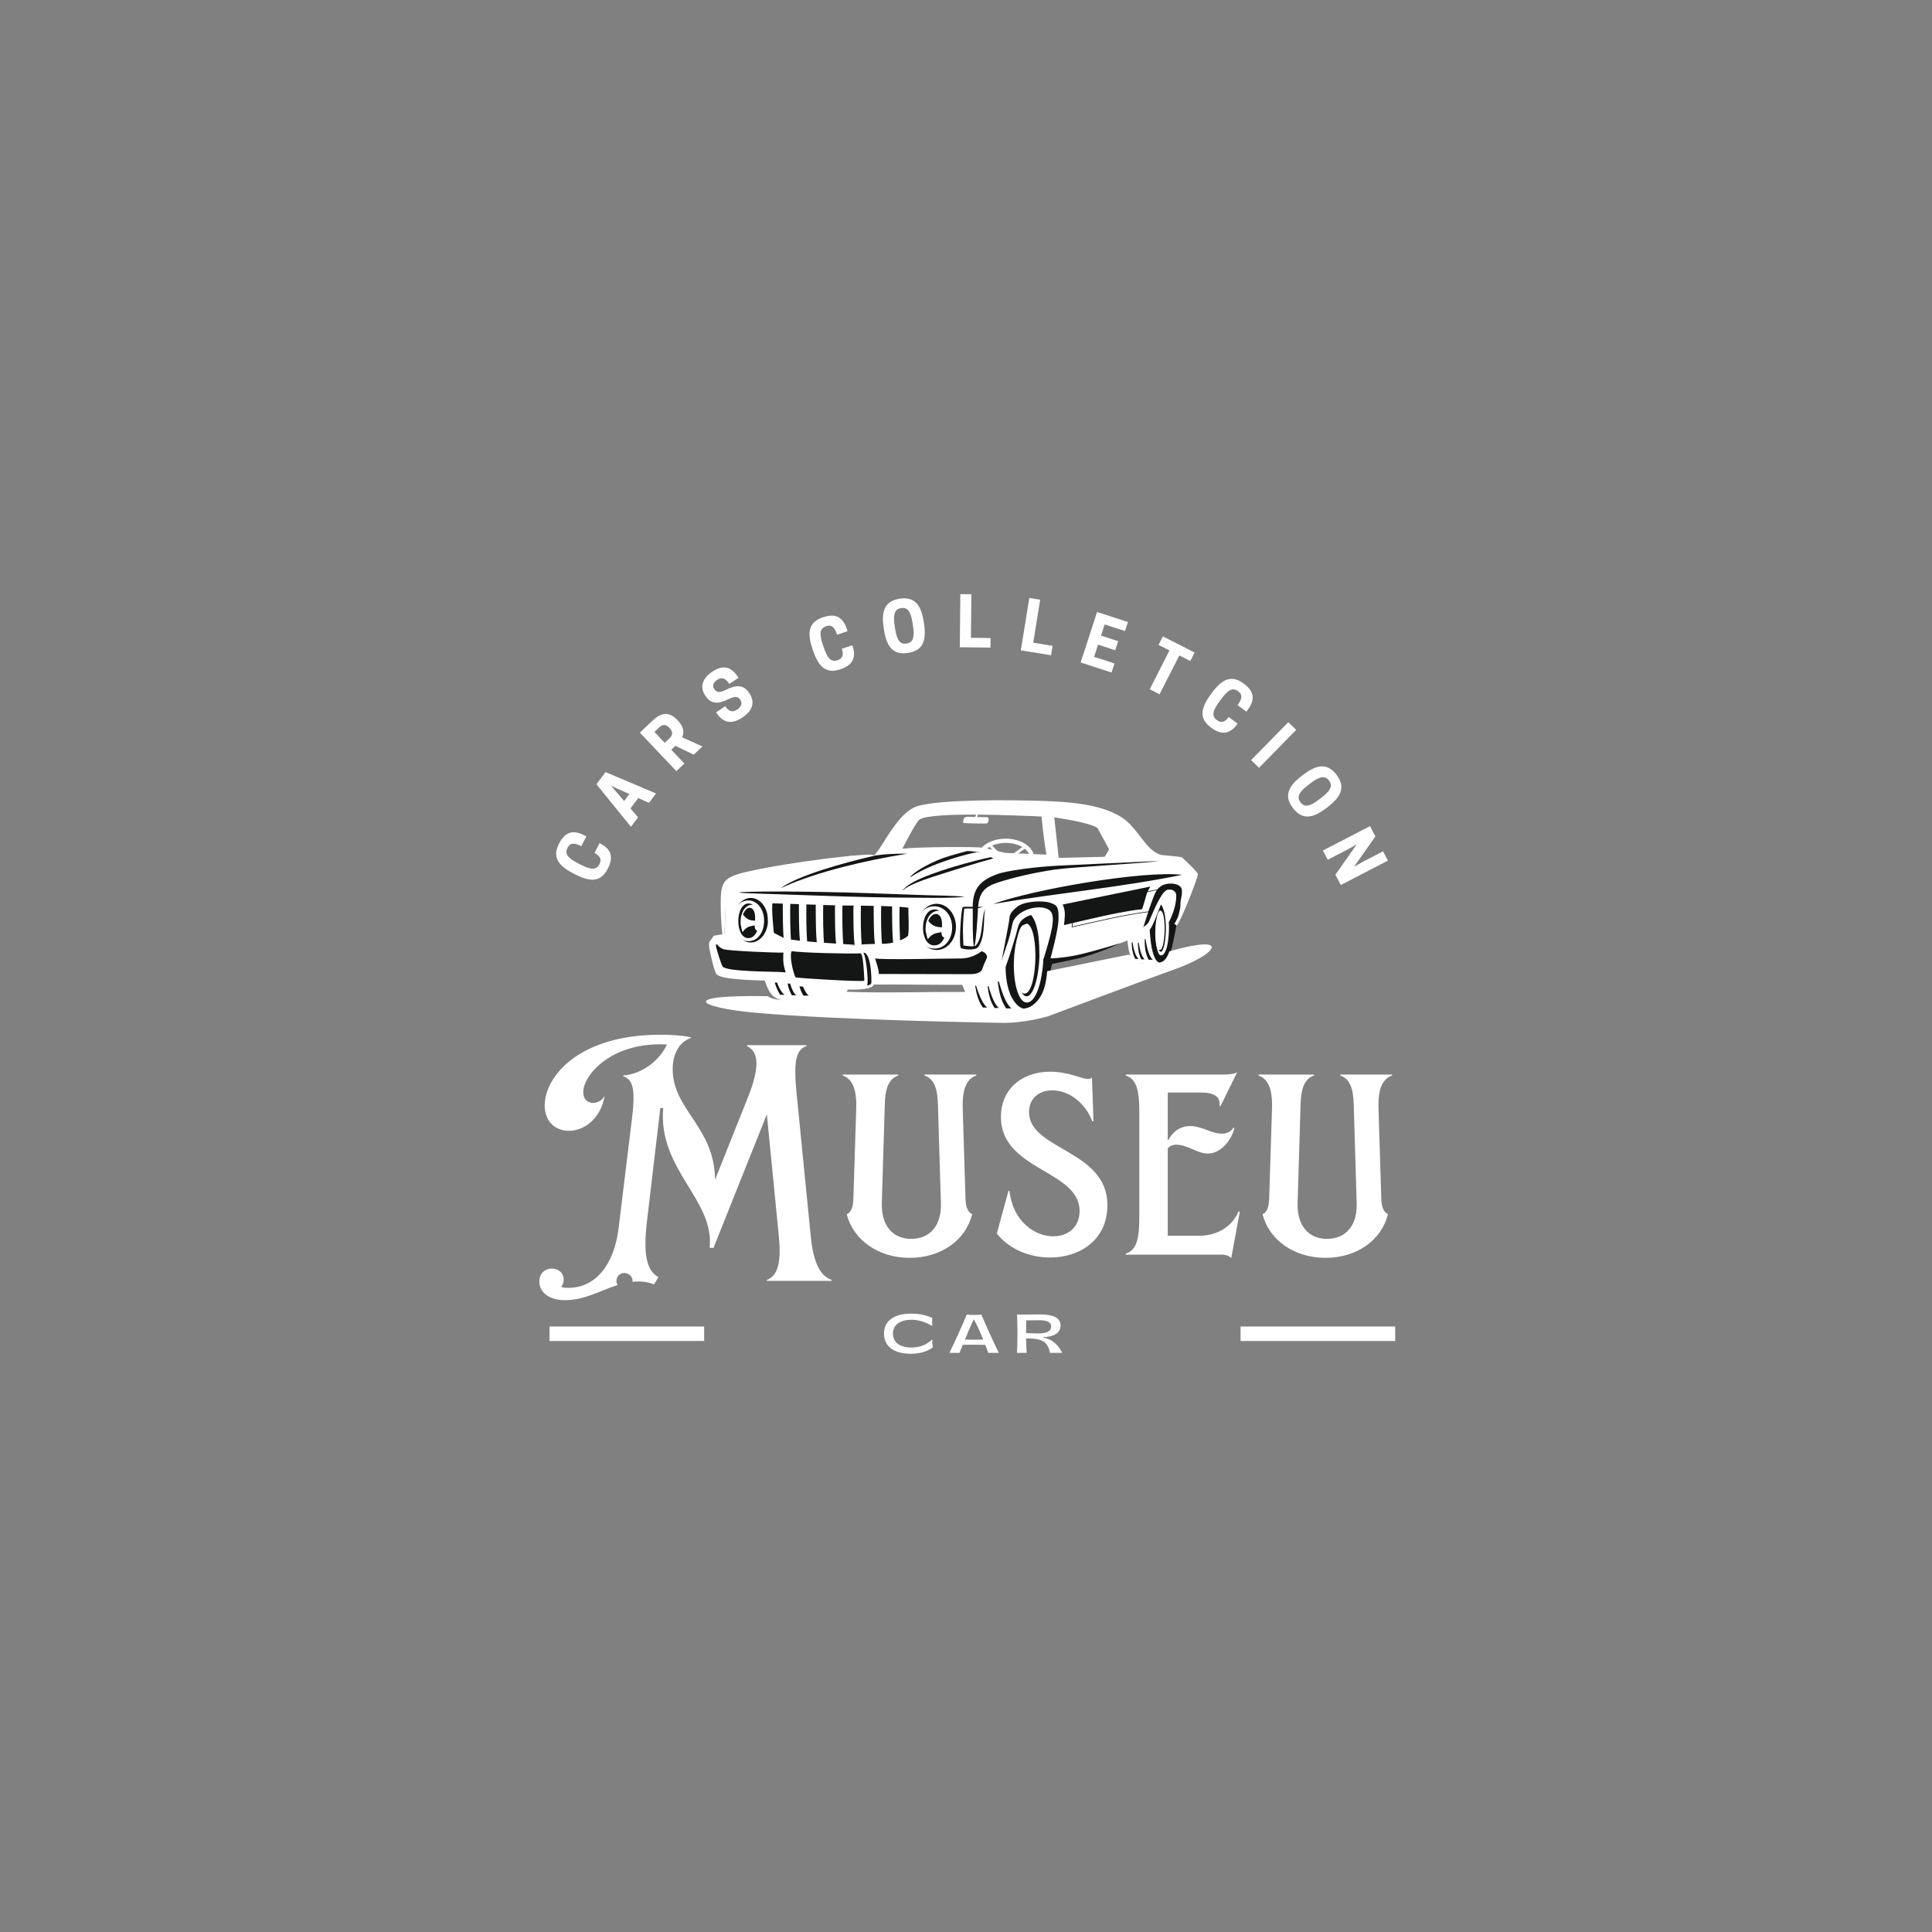 <svg xmlns="http://www.w3.org/2000/svg" xmlns:xlink="http://www.w3.org/1999/xlink" width="500" zoomAndPan="magnify" viewBox="0 0 375 375" height="500" preserveAspectRatio="xMidYMid meet" version="1.0"><rect x="0" y="0" width="375" height="375" fill="#808080" stroke="none"/><defs><g/><clipPath id="id1"><path d="M 137.027 183.16 L 235.195 183.16 L 235.195 198.543 L 137.027 198.543 Z M 137.027 183.16 " clip-rule="nonzero"/></clipPath><clipPath id="id2"><path d="M 140 155.055 L 233 155.055 L 233 191 L 140 191 Z M 140 155.055 " clip-rule="nonzero"/></clipPath></defs><g fill="#ffffff" fill-opacity="1"><g transform="translate(115.81, 172.441)"><g><path d="M -3.121 -4.621 L -3.59 -4.859 C -5.422 -5.805 -6.293 -6.621 -5.664 -7.844 L -5.609 -7.949 C -5.098 -8.949 -4.23 -8.844 -2.973 -8.195 L -1.996 -10.102 L -2.418 -10.316 C -4.707 -11.496 -6.191 -10.863 -7.309 -8.688 C -8.535 -6.305 -7.75 -4.566 -4.578 -2.934 L -4.109 -2.691 C -0.938 -1.062 0.934 -1.438 2.156 -3.82 C 3.277 -5.992 2.926 -7.57 0.672 -8.73 L 0.566 -8.781 L -0.414 -6.879 C 0.574 -6.371 1.047 -5.699 0.566 -4.773 L 0.516 -4.668 C -0.113 -3.445 -1.289 -3.676 -3.121 -4.621 Z M -3.121 -4.621 "/></g></g></g><g fill="#ffffff" fill-opacity="1"><g transform="translate(122.36, 160.63)"><g><path d="M -6.594 -8.414 L 0.109 -0.148 L 1.492 -1.984 L 0.012 -3.707 L 1.527 -5.727 L 3.605 -4.793 L 4.977 -6.617 L -4.824 -10.77 Z M -3.742 -8.102 L -0.203 -6.5 L -1.219 -5.148 Z M -3.742 -8.102 "/></g></g></g><g fill="#ffffff" fill-opacity="1"><g transform="translate(130.745, 150.186)"><g><path d="M -0.453 -4.664 L 0.344 -5.418 L 3.91 -3.707 L 5.59 -5.297 L 1.656 -7.082 C 2.066 -7.996 2.012 -9.074 0.867 -10.281 L 0.684 -10.473 C -1.195 -12.457 -2.875 -11.465 -4.094 -10.312 L -6.547 -7.988 L 0.535 -0.508 L 2.09 -1.98 Z M -1.727 -6.008 L -3.723 -8.117 L -2.754 -9.035 C -2.332 -9.434 -1.641 -9.777 -0.844 -8.934 L -0.75 -8.84 C 0.047 -7.996 -0.336 -7.324 -0.758 -6.926 Z M -1.727 -6.008 "/></g></g></g><g fill="#ffffff" fill-opacity="1"><g transform="translate(140.573, 141.435)"><g><path d="M 0.777 -5.711 C 2.129 -6.379 2.672 -6.25 3.086 -5.637 L 3.121 -5.582 C 3.508 -5.012 3.395 -4.301 2.574 -3.75 L 2.473 -3.684 C 1.652 -3.129 0.91 -3.285 0.191 -4.359 L -1.586 -3.168 L -1.52 -3.066 C -0.137 -1.008 1.531 -0.824 3.551 -2.176 C 5.555 -3.527 6 -5.207 4.895 -6.852 L 4.82 -6.961 C 3.754 -8.551 2.383 -8.555 0.352 -7.555 C -1.012 -6.879 -1.484 -7.039 -1.902 -7.664 L -1.941 -7.719 C -2.309 -8.266 -2.156 -8.941 -1.445 -9.422 L -1.344 -9.488 C -0.445 -10.09 0.238 -9.805 0.992 -8.684 L 2.766 -9.879 L 2.613 -10.109 C 1.266 -12.113 -0.281 -12.43 -2.387 -11.016 C -4.34 -9.703 -4.73 -7.992 -3.695 -6.445 L -3.613 -6.324 C -2.574 -4.777 -1.254 -4.711 0.777 -5.711 Z M 0.777 -5.711 "/></g></g></g><g fill="#ffffff" fill-opacity="1"><g transform="translate(158.902, 131.143)"><g><path d="M 0.984 -5.484 L 0.816 -5.988 C 0.16 -7.941 0.109 -9.133 1.41 -9.57 L 1.523 -9.609 C 2.586 -9.969 3.137 -9.289 3.586 -7.949 L 5.613 -8.629 L 5.461 -9.082 C 4.641 -11.523 3.137 -12.102 0.82 -11.324 C -1.719 -10.473 -2.371 -8.676 -1.234 -5.297 L -1.066 -4.797 C 0.066 -1.418 1.668 -0.379 4.211 -1.234 C 6.527 -2.012 7.375 -3.383 6.57 -5.789 L 6.531 -5.898 L 4.504 -5.219 C 4.855 -4.168 4.723 -3.355 3.734 -3.023 L 3.621 -2.988 C 2.32 -2.551 1.641 -3.531 0.984 -5.484 Z M 0.984 -5.484 "/></g></g></g><g fill="#ffffff" fill-opacity="1"><g transform="translate(171.823, 127.235)"><g><path d="M 4.414 -0.5 C 7.062 -0.906 8.078 -2.57 7.539 -6.098 L 7.457 -6.617 C 6.918 -10.145 5.453 -11.43 2.805 -11.023 C 0.164 -10.621 -0.848 -8.957 -0.309 -5.43 L -0.23 -4.91 C 0.309 -1.383 1.777 -0.098 4.414 -0.5 Z M 4.082 -2.32 C 2.773 -2.121 2.223 -3.199 1.91 -5.234 L 1.832 -5.758 C 1.52 -7.793 1.727 -8.988 3.031 -9.188 L 3.148 -9.207 C 4.453 -9.406 4.992 -8.324 5.305 -6.289 L 5.383 -5.766 C 5.695 -3.73 5.504 -2.539 4.199 -2.34 Z M 4.082 -2.32 "/></g></g></g><g fill="#ffffff" fill-opacity="1"><g transform="translate(185.559, 125.621)"><g><path d="M 6.684 0.07 L 6.703 -1.781 L 2.898 -1.82 L 2.984 -10.273 L 0.844 -10.293 L 0.738 0.008 Z M 6.684 0.07 "/></g></g></g><g fill="#ffffff" fill-opacity="1"><g transform="translate(197.414, 126.116)"><g><path d="M 6.598 1.066 L 6.891 -0.762 L 3.137 -1.367 L 4.484 -9.711 L 2.371 -10.051 L 0.73 0.117 Z M 6.598 1.066 "/></g></g></g><g fill="#ffffff" fill-opacity="1"><g transform="translate(209.055, 128.357)"><g><path d="M 3.887 -9.57 L 0.703 0.23 L 6.695 2.176 L 7.266 0.418 L 3.309 -0.867 L 4.078 -3.23 L 7.406 -2.148 L 7.977 -3.906 L 4.648 -4.988 L 5.352 -7.148 L 9.309 -5.863 L 9.879 -7.621 Z M 3.887 -9.57 "/></g></g></g><g fill="#ffffff" fill-opacity="1"><g transform="translate(220.842, 132.605)"><g><path d="M 8.062 -5.379 L 10.191 -4.297 L 11.031 -5.945 L 4.875 -9.078 L 4.035 -7.43 L 6.156 -6.352 L 2.32 1.18 L 4.227 2.152 Z M 8.062 -5.379 "/></g></g></g><g fill="#ffffff" fill-opacity="1"><g transform="translate(231.64, 138.499)"><g><path d="M 5.055 -2.348 L 5.367 -2.773 C 6.59 -4.434 7.535 -5.164 8.641 -4.352 L 8.738 -4.281 C 9.641 -3.613 9.402 -2.773 8.566 -1.637 L 10.289 -0.367 L 10.57 -0.754 C 12.098 -2.828 11.707 -4.391 9.738 -5.84 C 7.578 -7.43 5.734 -6.93 3.621 -4.059 L 3.309 -3.633 C 1.199 -0.758 1.27 1.148 3.43 2.734 C 5.398 4.184 7.012 4.09 8.512 2.047 L 8.582 1.949 L 6.859 0.684 C 6.203 1.578 5.461 1.934 4.621 1.316 L 4.527 1.246 C 3.418 0.434 3.836 -0.688 5.055 -2.348 Z M 5.055 -2.348 "/></g></g></g><g fill="#ffffff" fill-opacity="1"><g transform="translate(242.27, 146.968)"><g><path d="M 9.312 -5.297 L 7.785 -6.793 L 0.574 0.562 L 2.105 2.062 Z M 9.312 -5.297 "/></g></g></g><g fill="#ffffff" fill-opacity="1"><g transform="translate(248.4, 153.216)"><g><path d="M 2.559 3.629 C 4.188 5.762 6.133 5.852 8.969 3.684 L 9.387 3.363 C 12.219 1.199 12.645 -0.703 11.016 -2.836 C 9.395 -4.953 7.449 -5.043 4.613 -2.879 L 4.195 -2.559 C 1.363 -0.395 0.938 1.512 2.559 3.629 Z M 3.996 2.465 C 3.195 1.414 3.875 0.414 5.512 -0.836 L 5.93 -1.16 C 7.566 -2.41 8.711 -2.805 9.516 -1.754 L 9.586 -1.66 C 10.391 -0.609 9.699 0.383 8.062 1.633 L 7.645 1.953 C 6.008 3.203 4.871 3.609 4.066 2.559 Z M 3.996 2.465 "/></g></g></g><g fill="#ffffff" fill-opacity="1"><g transform="translate(256.436, 164.429)"><g><path d="M 12.957 2.617 L 12.02 0.812 L 8.184 2.797 L 6.375 3.809 L 10.527 -2.074 L 9.488 -4.078 L 0.34 0.656 L 1.27 2.453 L 5.105 0.465 L 6.914 -0.547 L 2.77 5.348 L 3.809 7.355 Z M 12.957 2.617 "/></g></g></g><path fill="#141515" d="M 140.559 182.188 L 138.227 182.812 C 138.227 182.812 138.848 187.176 139.672 187.84 C 140.496 188.512 145.723 189.555 145.707 189.898 C 145.695 190.238 149.426 189.898 149.426 189.898 C 149.426 189.898 150.223 192.785 150.918 193.438 C 151.621 194.09 154.996 194.926 154.996 194.926 L 161.27 194.574 L 163.668 191.387 C 163.668 191.387 166.945 191.508 168.32 191.301 C 169.703 191.098 171.508 189.949 171.508 189.949 L 187.973 190.508 C 187.973 190.508 187.941 194.887 190.23 195.832 C 192.512 196.773 201.129 196.215 201.129 196.215 L 203.555 191.023 L 203.891 188.379 L 204.551 185.793 L 217.953 182.449 L 219.141 182.039 C 219.141 182.039 220.133 186.125 220.594 186.906 C 221.051 187.684 224.406 187.738 224.66 187.738 C 224.922 187.738 226.68 186.508 227.273 184.555 C 227.859 182.602 228.52 178.602 228.52 178.602 L 230.441 173.176 L 229.473 169.797 L 224.609 168.074 C 224.609 168.074 189.801 169.559 189.777 168.793 C 189.754 168.023 150.188 173.035 150.188 173.035 L 140.559 182.188 " fill-opacity="1" fill-rule="evenodd"/><path fill="#ffffff" d="M 198.598 164.52 C 197.738 163.957 196.543 163.605 195.219 163.605 C 193.891 163.605 192.695 163.957 191.836 164.52 C 191.031 165.051 190.531 165.773 190.531 166.547 C 190.531 167.324 191.031 168.047 191.836 168.578 C 192.695 169.137 193.891 169.492 195.219 169.492 C 196.543 169.492 197.738 169.137 198.598 168.578 C 199.406 168.047 199.902 167.324 199.902 166.547 C 199.902 165.773 199.406 165.051 198.598 164.52 Z M 195.219 162.785 C 196.711 162.785 198.062 163.184 199.055 163.836 C 200.09 164.52 200.734 165.477 200.734 166.547 C 200.734 167.621 200.09 168.578 199.055 169.258 C 198.062 169.91 196.711 170.312 195.219 170.312 C 193.73 170.312 192.371 169.91 191.383 169.258 C 190.344 168.578 189.703 167.621 189.703 166.547 C 189.703 165.477 190.344 164.52 191.383 163.836 C 192.371 163.184 193.73 162.785 195.219 162.785 " fill-opacity="1" fill-rule="nonzero"/><path fill="#ffffff" d="M 192.32 163.844 L 195.172 166.801 L 198.883 164.07 L 199.207 164.508 L 195.309 167.383 L 195.109 167.527 L 194.949 167.355 L 191.918 164.227 L 192.32 163.844 " fill-opacity="1" fill-rule="nonzero"/><path fill="#ffffff" d="M 189.586 157.66 C 189.586 157.66 189.418 158.484 189.242 158.555 C 189.074 158.629 187.434 158.375 187.188 158.727 C 186.945 159.078 186.871 159.711 187.031 159.742 C 187.188 159.777 191.383 159.922 191.617 159.801 C 191.848 159.688 192.016 158.785 191.762 158.664 C 191.508 158.543 189.633 158.641 189.66 158.555 C 189.684 158.473 189.863 157.961 189.863 157.961 L 189.586 157.66 " fill-opacity="1" fill-rule="evenodd"/><path fill="#ffffff" d="M 189.723 184.758 C 182.547 185.082 175.531 184.781 168.391 184.914 C 168.391 184.914 168.652 185.652 168.984 185.738 C 169.32 185.824 186.43 185.785 187.078 185.758 C 187.734 185.727 188.738 185.469 188.91 185.395 C 189.086 185.324 189.723 184.758 189.723 184.758 " fill-opacity="1" fill-rule="evenodd"/><path fill="#ffffff" d="M 153.453 184.098 C 153.453 184.098 142.516 183.578 141.191 183.379 C 139.875 183.176 139.438 182.992 139.438 183.078 C 139.438 183.164 140.09 183.898 140.746 184.012 C 141.402 184.129 151.781 184.684 151.91 184.684 C 152.043 184.684 153.09 184.684 153.09 184.684 L 153.453 184.098 " fill-opacity="1" fill-rule="evenodd"/><g clip-path="url(#id1)"><path fill="#ffffff" d="M 219.059 185.293 L 203.254 188.512 C 202.973 192.242 201.883 194.223 200.066 195.352 C 198.547 196.301 192.441 196.109 190.852 195.844 C 189.262 195.578 188.844 193.949 188.281 193.043 C 187.711 192.137 187.996 192.547 187.996 192.547 C 179.332 192.477 172.008 192.785 164.363 192.508 C 163.668 192.484 161.27 193.91 160.465 193.879 C 159.605 193.848 158.816 193.812 158.086 193.781 C 158.484 193.961 158.824 193.969 159.031 193.934 C 156.797 194.512 152.027 194.203 150.652 193.973 C 149.961 193.859 149.426 193.648 148.984 193.355 C 131.305 193.062 135.605 195.574 146.594 196.57 C 162.531 198.02 192.953 198.508 194.273 198.535 C 198.816 198.645 203.367 197.281 203.473 197.246 C 203.805 197.125 221.719 190.375 228.09 188.105 C 236.016 185.289 239.422 181.164 226.977 184.637 C 226.977 184.637 226.512 186.223 225.617 186.652 C 224.719 187.086 222.605 187.086 221.496 186.953 C 220.383 186.82 219.605 185.547 219.605 185.547 L 219.059 185.293 " fill-opacity="1" fill-rule="evenodd"/></g><path fill="#ffffff" d="M 140.621 181.246 C 141.348 181.133 141.562 181.434 141.426 180.555 C 141.098 178.531 141.082 176.539 141.645 174.562 C 141.211 174.438 141.18 174.438 141.035 174.371 C 140.688 176.703 140.762 178.746 140.621 181.246 Z M 145.184 170.777 C 142.121 171.492 141.488 171.57 141.07 174.168 C 142.555 174.23 141.859 174.316 141.801 176.848 C 141.777 178.117 141.762 179.238 141.832 180.504 C 141.895 181.594 141.441 181.594 140.613 181.41 C 140.613 181.434 140.613 181.453 140.613 181.484 C 140.559 182.332 140.59 182.039 140.422 182.883 C 140.16 181.656 139.891 178.379 139.887 175.688 C 139.879 171.086 140.293 170.277 145.215 169.156 C 153.441 167.289 168.305 165.539 169.621 165.941 C 166.227 166.512 158.324 168.406 155.312 169.051 C 153.023 169.543 147.332 170.281 145.184 170.777 " fill-opacity="1" fill-rule="evenodd"/><path fill="#ffffff" d="M 220.359 186.133 C 220.57 186.133 220.785 186.125 221 186.121 C 220.488 185.727 220.086 184.555 219.797 182.871 C 219.703 182.906 219.75 182.887 219.656 182.922 C 219.688 184.07 219.793 185.172 220.359 186.133 Z M 222.188 186.199 C 221.676 185.809 221.289 184.637 221.012 182.957 C 220.918 182.984 220.965 182.969 220.871 183.004 C 220.895 184.152 220.992 185.254 221.551 186.219 C 221.758 186.211 221.973 186.207 222.188 186.199 Z M 222.965 186.289 C 223.227 186.281 223.488 186.277 223.75 186.277 C 223.133 185.785 222.664 184.355 222.352 182.285 C 222.234 182.32 222.293 182.305 222.176 182.344 C 222.188 183.758 222.293 185.109 222.965 186.289 Z M 204.641 185.254 C 208.836 183.973 221.816 181.547 223.027 178.855 C 223.559 177.625 225.199 173.543 226.262 172.902 C 226.262 172.898 226.262 172.898 226.262 172.898 C 226.449 172.719 226.668 172.648 226.895 172.68 C 227.633 172.586 228.316 173.055 228.312 173.844 C 228.297 175.688 227.691 177.383 226.863 179.02 C 226.863 178.996 226.859 178.973 226.859 178.949 C 226.863 178.996 226.863 179.023 226.863 179.023 C 226.863 179.02 226.863 179.02 226.863 179.02 C 227.012 180.312 226.812 185.555 225.297 185.434 C 224.707 185.434 224.266 183.395 224.316 180.879 C 224.34 179.805 224.445 178.809 224.613 178.031 C 224.531 178.672 224.48 179.406 224.465 180.191 C 224.441 181.887 224.598 183.371 224.863 184.152 C 225.398 183.535 225.449 177.848 225.062 176.801 C 225.09 176.785 225.113 176.773 225.141 176.773 C 226.547 176.402 226.188 185.312 224.992 184.289 C 224.957 184.289 224.926 184.277 224.898 184.25 C 225.016 184.562 225.152 184.738 225.305 184.738 C 226.348 184.738 226.855 177.359 225.332 175.559 C 224.91 176.617 224.492 177.805 224.133 178.602 C 223.867 179.191 223.574 179.93 223.152 180.484 C 223.176 180.867 223.215 181.449 223.309 182.332 C 223.551 184.676 224.109 186.363 224.824 186.766 C 224.922 186.82 225.008 186.859 225.078 186.887 C 224.109 187.164 221.766 187.066 220.82 186.953 C 220.66 186.934 220.512 186.895 220.371 186.836 C 220.094 186.59 219.797 186.258 219.57 185.836 C 219.078 184.926 218.891 183.199 218.832 182.535 C 216.566 183.59 206.293 186.477 203.906 185.977 C 204.438 185.738 203.93 185.469 204.641 185.254 " fill-opacity="1" fill-rule="evenodd"/><path fill="#ffffff" d="M 140.258 187.586 C 140.926 188.645 150.25 188.559 151.906 188.695 C 152.188 188.719 152.363 188.734 152.492 188.742 C 152.078 187.367 151.984 186.773 152.031 185.48 C 152.043 185.168 152.039 185.094 152.078 184.895 C 150.969 184.965 141.211 184.586 140.32 184.203 C 139.926 184.031 139.496 183.73 139.234 183.355 C 139.062 183.32 139.219 183.324 138.93 183.324 C 139.078 184.488 140.023 187.223 140.258 187.586 Z M 151.43 193.09 C 151.707 193.09 151.984 193.082 152.258 193.078 C 151.805 192.73 151.242 191.895 150.844 190.727 L 150.383 190.695 C 150.594 191.535 150.98 192.363 151.43 193.09 Z M 153.703 193.188 C 153.98 193.184 154.262 193.176 154.539 193.172 C 154.098 192.836 153.699 192.039 153.355 190.93 L 152.875 190.891 C 153.023 191.699 153.281 192.488 153.703 193.188 Z M 155.949 193.262 C 156.293 193.258 156.633 193.25 156.977 193.246 C 156.578 192.938 156.207 192.344 155.875 191.512 C 155.695 191.496 155.516 191.477 155.34 191.461 C 155.281 191.457 155.223 191.449 155.168 191.445 C 155.348 192.074 155.602 192.688 155.949 193.262 Z M 167.734 190.375 L 167.73 190.375 C 167.77 190.227 167.766 190.027 167.754 189.887 C 167.699 189.066 167.566 185.184 167.039 185.043 C 164.543 185.156 155.34 184.941 153.664 184.602 C 153.191 185.57 153.895 188.598 154.398 189.699 C 155.695 189.938 166.832 190.555 167.734 190.375 Z M 168.367 190.984 C 168.367 191 168.367 191.012 168.367 191.023 C 168.355 191.133 168.344 191.227 168.32 191.301 C 169.023 191.184 169.094 190.891 169.129 190.773 C 169.168 189.66 169.078 185.012 167.574 184.855 C 167.609 184.918 167.633 184.996 167.656 185.082 C 168.129 185.902 168.535 190.156 168.367 190.984 Z M 190.781 195.566 C 191.059 195.562 191.34 195.555 191.617 195.555 C 190.875 195.031 190.137 193.504 189.453 191.301 C 189.34 191.348 189.398 191.324 189.285 191.363 C 189.527 192.871 189.871 194.309 190.781 195.566 Z M 193.062 195.66 C 193.34 195.66 193.617 195.652 193.891 195.648 C 193.172 195.129 192.488 193.598 191.871 191.398 C 191.754 191.438 191.812 191.414 191.699 191.461 C 191.895 192.961 192.191 194.398 193.062 195.66 Z M 195.309 195.738 C 195.648 195.734 195.992 195.73 196.328 195.719 C 195.445 195.082 194.617 193.207 193.879 190.504 C 193.734 190.555 193.805 190.527 193.664 190.578 C 193.898 192.426 194.246 194.191 195.309 195.738 Z M 138.059 182.523 C 140.535 182.527 139.191 182.957 140.621 183.57 C 141.875 184.098 149.984 184.371 152.109 184.406 C 152.336 183.66 153.699 183.922 154.516 183.984 C 156.68 184.141 167.375 184.273 168.254 184.574 C 169.297 184.93 168.301 185.57 169.57 185.402 C 175.129 185.336 182.301 185.449 186.723 185.473 C 188.164 185.48 189.098 185.094 190.363 184.441 C 190.738 184.242 191.281 184.637 191.371 185.035 C 190.508 184.289 190.574 184.707 189.672 185.191 C 188.766 185.676 187.734 186 186.719 186.035 C 184.176 186.027 170.957 186.352 169.859 186.023 C 170.133 187.078 170.516 187.84 170.59 189.047 L 188.32 189.082 C 189.133 189.078 190.496 188.945 190.719 187.895 C 191.215 186.473 191.363 186.641 191.762 185.262 C 191.832 186.125 191.355 188.504 191.059 189.371 C 191.02 189.648 190.922 189.887 190.785 190.086 L 190.785 190.082 C 192.129 189.777 192.5 189.48 193.602 188.656 C 194.27 186.734 195.625 183.168 196.109 181.176 C 196.113 181.133 196.531 179.215 196.586 179.043 C 197.461 176.293 203.008 175.066 204.133 177.203 C 204.988 178.828 203.172 183.902 202.586 186.062 L 202.508 186.098 C 202.516 187.863 201.719 194.59 199.266 194.59 C 197.77 194.59 196.664 191.039 196.793 186.652 C 196.852 184.773 197.125 183.043 197.535 181.688 C 197.332 182.805 197.207 184.082 197.172 185.445 C 197.094 188.414 197.5 190.992 198.164 192.363 C 199.566 191.328 199.789 181.422 198.66 179.539 C 198.73 179.504 199.27 179.273 199.34 179.273 C 201.867 180.238 201.324 193.594 198.645 192.828 C 198.562 192.828 198.324 192.582 198.25 192.535 C 198.551 193.078 198.895 193.383 199.266 193.383 C 200.508 193.383 201.609 189.941 201.75 185.652 C 201.727 183.332 201.719 179.547 200.129 177.582 C 199.625 177.758 199.184 177.969 198.918 178.141 C 197.582 179.02 197.621 179.988 197.176 181.508 C 196.934 182.332 195.898 185.785 195.188 187.684 C 195.199 189.23 195.395 191.77 196.391 193.613 C 197.559 195.77 198.738 195.879 199.238 195.809 C 196.996 196.383 192.227 196.207 190.852 195.977 C 190.074 195.852 189.324 195.52 188.703 195.109 C 187.582 193.504 186.789 191.145 186.789 191.145 C 181.164 191.184 175.316 191.059 169.703 191.098 C 169.699 191.098 169.664 191.098 169.617 191.105 C 169.52 191.422 168.984 191.75 168.195 191.891 C 165.062 192.441 158.121 191.699 157.539 191.652 C 157.57 191.711 157.598 191.77 157.629 191.824 C 158.793 193.973 159.965 194.09 160.465 194.016 C 158.227 194.586 153.453 194.41 152.078 194.188 C 149.676 193.789 149.199 192.379 148.422 190.32 C 146.879 190.289 139.969 190.156 139.102 189.117 C 138.645 188.562 138.105 186.121 137.949 185.301 C 137.855 184.852 137.203 182.516 138.059 182.523 " fill-opacity="1" fill-rule="evenodd"/><g clip-path="url(#id2)"><path fill="#ffffff" d="M 170.637 164.809 C 172.391 162.145 174.938 157.477 177.996 156.504 C 182.57 155.047 197.219 155.332 200.223 155.395 C 207.688 155.559 213.629 156.059 217.715 158.641 C 220.922 160.672 222.32 165.125 225.402 165.949 C 226.719 166.105 228.027 166.164 229.336 166.367 L 229.383 166.379 L 229.426 166.414 C 229.43 166.426 232.418 169.18 232.5 169.656 C 232.598 170.234 229.129 179.023 228.391 179.652 L 228.152 179.469 L 227.922 179.285 C 228.094 179.129 228.352 178.652 228.648 177.996 C 228.895 177.164 229.145 176.184 229.117 175.629 C 229.059 174.551 229.832 172.875 229.117 172.117 C 228.402 171.359 226.484 171.27 225.363 171.984 C 224.242 172.695 223.977 173.984 223.48 175.23 C 222.996 176.477 221.938 179.938 221.938 179.938 L 220.355 181.281 L 203.906 185.977 C 203.906 185.977 205.465 180.438 205.465 178.301 C 205.465 176.164 205.328 175.723 203.855 175.23 C 202.375 174.738 198.934 174.918 197.594 175.898 C 196.254 176.875 195.938 177.633 195.938 178.211 C 195.938 178.785 193.84 189.375 193.84 189.375 L 190.305 190.406 C 190.305 190.406 191.73 186.051 191.629 185.727 C 191.523 185.402 191.27 184.805 190.531 184.652 C 189.793 184.504 189.332 185.094 189.332 185.094 L 187.387 185.445 L 169.176 185.219 L 168.391 184.914 L 153.664 184.602 L 142.352 184.141 L 140.621 183.57 C 140.621 183.57 140.703 179.105 140.781 177.059 C 140.855 175.016 140.914 172.117 140.914 172.117 C 140.914 172.117 147.551 169.402 147.91 169.312 C 148.266 169.223 164.984 166.137 164.984 166.137 L 169.07 166.039 L 169.801 165.957 C 169.953 165.75 170.254 165.34 170.637 164.809 Z M 175.148 164.738 C 178.355 164.363 189.277 164.316 190.887 164.543 C 191.293 164.602 191.594 164.68 191.836 164.766 L 195.133 165.551 C 197.668 165.668 202.023 165.848 203.102 165.887 C 202.699 163.461 202.383 160.914 202.156 158.484 C 201.836 158.457 201.855 158.461 201.168 158.438 C 198.383 158.352 180.969 157.469 178.496 159.062 C 177.879 159.461 175.871 163.316 175.148 164.738 Z M 214.141 166.316 C 214.238 166.297 214.348 166.273 214.457 166.258 L 215.281 164.871 L 213.023 160.707 C 211.25 159.562 205.387 158.797 204.629 158.641 L 204.645 158.762 L 205.492 166.512 L 214.141 166.316 " fill-opacity="1" fill-rule="evenodd"/></g><path fill="#141515" d="M 181.816 175.426 C 183.879 175.426 185.551 177.438 185.551 179.914 C 185.551 182.383 183.879 184.395 181.816 184.395 C 179.75 184.395 178.078 182.383 178.078 179.914 C 178.078 177.438 179.75 175.426 181.816 175.426 Z M 188.82 177.348 C 188.82 176.922 188.809 176.605 188.801 176.332 C 188.094 176.352 187.445 176.316 187.16 176.379 C 186.938 178.211 186.852 180.398 186.945 182.246 C 186.969 182.668 186.98 183.09 186.992 183.512 C 187.391 183.578 188.426 183.734 189.023 183.66 C 188.754 182.23 188.82 178.723 188.82 177.348 Z M 191.176 176.43 L 191.117 177.039 C 190.887 179.266 191.164 182.043 189.84 183.84 C 189.332 184.531 186.758 184.312 186.504 183.973 C 186.273 183.668 186.348 182.086 186.34 181.695 C 186.336 180.922 186.574 176.27 186.895 176.051 C 186.992 175.98 187.879 176.004 188.797 176.016 C 188.844 172.414 190.277 170.883 193.578 169.664 C 195.367 169.004 201.105 168.219 205.719 168.008 L 224.918 167.117 C 222.094 167.574 208.387 168.262 204.715 168.793 C 201.059 169.316 196.789 170.27 193.566 171.332 C 190.988 172.18 190.09 173.344 189.84 176.027 C 190.242 176.027 190.578 176.02 190.77 175.996 C 190.512 176.133 190.184 176.211 189.824 176.266 C 189.812 176.535 189.812 176.859 189.777 177.383 C 189.68 178.734 189.504 182.23 189.148 183.637 C 189.277 183.609 189.375 183.57 189.43 183.504 C 190.879 181.797 190.387 178.688 191.176 176.43 Z M 192.828 166.621 C 191.906 166.887 190.926 167.141 190.152 167.367 C 187.492 168.152 184.785 169 182.141 169.844 C 180.461 170.375 176.359 171.68 175.309 172.789 C 175.281 172.816 175.23 172.793 175.199 172.77 C 175.215 172.758 175.246 172.754 175.262 172.746 C 176.598 171.051 180.637 169.734 182.703 169.004 C 184.605 168.34 189.238 167 192.301 166.383 L 192.117 166.285 C 192.559 166.484 192.828 166.621 192.828 166.621 Z M 190.473 165.582 C 190.277 165.527 190.062 165.488 189.812 165.449 C 189.734 165.43 189.645 165.426 189.543 165.414 C 188.551 165.582 186.121 166.25 184.988 166.613 C 182.25 167.488 179.504 168.508 177.055 170.043 C 176.672 170.289 176.996 170.121 176.598 170.312 C 177.434 169.133 180.516 167.59 181.895 167.008 C 183.566 166.297 185.324 165.824 187.723 165.199 C 187.27 165.199 186.828 165.199 186.395 165.199 C 186.395 165.199 189.18 165.066 190.473 165.582 Z M 176.129 165.707 C 175.895 165.742 175.664 165.777 175.426 165.816 C 168.258 166.996 158.73 169.137 152.098 172.148 L 151.574 172.371 C 154.715 170.016 163.656 167.453 170.023 166.031 C 170.371 165.984 170.727 165.945 171.078 165.906 C 173.488 165.633 176.129 165.707 176.129 165.707 Z M 143.352 173.238 C 144.168 173.145 143.871 173.164 144.691 173.133 C 149.41 172.961 154.344 173.055 159.066 173.121 C 166.008 173.223 172.879 173.527 179.809 173.758 C 182.152 173.832 184.988 173.816 187.273 174.07 C 184.672 174.352 181.113 174.262 178.43 174.25 C 171.938 174.23 165.535 174.086 159.047 173.844 C 154.273 173.66 149.461 173.555 144.691 173.348 C 143.855 173.309 144.18 173.332 143.352 173.238 Z M 149.699 175.16 C 149.699 175.16 149.832 180.922 149.855 181.234 C 149.879 181.547 152.113 182.773 152.113 182.773 L 155.844 183.082 L 170.738 183.754 L 175.141 182.859 L 176.082 182.172 L 176.621 181.5 L 176.551 175.582 L 150.305 174.676 Z M 145.73 174.289 C 147.57 174.289 149.062 176.223 149.062 178.613 C 149.062 181 147.57 182.934 145.73 182.934 C 143.883 182.934 142.395 181 142.395 178.613 C 142.395 176.223 143.883 174.289 145.73 174.289 Z M 229.473 169.797 C 217.273 172.293 204.969 173.355 192.75 175.469 C 200.57 172.633 221.711 168.949 229.473 169.797 " fill-opacity="1" fill-rule="evenodd"/><path fill="#ffffff" d="M 146.582 180.293 C 146.547 180.191 146.512 180.062 146.488 179.926 C 146.488 179.832 146.496 179.727 146.5 179.617 C 146.211 179.66 145.871 179.723 145.527 179.816 C 144.66 180.047 144.141 180.941 144.141 180.941 C 144.141 180.941 143.953 180.559 143.84 179.75 C 143.832 179.762 143.828 179.773 143.82 179.781 C 143.746 179.418 143.723 178.984 143.758 178.539 C 143.77 178.262 143.805 178.043 143.852 177.875 C 143.949 177.426 144.109 176.98 144.344 176.609 C 144.715 176.02 145.34 175.609 145.949 175.609 C 146.008 175.609 146.07 175.617 146.133 175.621 C 145.879 175.457 145.598 175.359 145.273 175.363 C 142.672 175.422 142.621 182.141 145.273 182.09 C 146.078 182.086 146.648 181.473 146.973 180.617 C 146.797 180.566 146.648 180.469 146.582 180.293 Z M 145.914 176.32 C 145.289 175.922 144.57 176.527 144.215 177.504 C 144.371 177.73 144.707 178.152 145.191 178.422 C 145.539 178.621 146.102 178.688 146.555 178.711 C 146.605 177.777 146.57 176.738 145.914 176.32 Z M 145.273 182.68 C 141.211 182.68 141.211 174.773 145.273 174.773 C 146.137 174.773 146.914 175.23 147.477 175.965 C 149.129 178.141 148.312 182.68 145.273 182.68 " fill-opacity="1" fill-rule="evenodd"/><path fill="#ffffff" d="M 152.387 182.184 C 154.797 182.707 162.488 183.18 165.902 183.379 L 165.941 183.535 C 165.469 183.523 163.461 183.625 162.75 183.621 C 159.758 183.598 155.281 183.695 152.148 183.031 C 151.027 182.793 150.078 182.102 149.5 181.676 C 149.129 181.398 148.922 176.727 149.004 175.676 C 149.086 174.594 149.508 174.262 151.047 174.281 C 155.879 174.359 160.68 174.504 165.512 174.59 C 171.109 174.688 177.293 174.836 177.422 175.301 C 177.629 176.297 177.672 182.051 176.883 182.562 C 176.477 182.828 174.242 183.684 173.75 183.801 C 172.203 184.164 168.172 183.855 166.477 183.422 C 168.414 183.141 170.109 183.289 171.988 183.164 C 174 183.027 175.891 182.098 176.266 181.598 C 176.5 180.004 176.297 177.805 176.309 176.176 C 173.383 175.801 168.051 175.801 162.773 175.75 C 161.789 175.742 149.961 175.312 149.953 175.336 C 149.699 176.277 150.156 180.48 150.199 181.074 L 152.387 182.184 " fill-opacity="1" fill-rule="evenodd"/><path fill="#ffffff" d="M 181.375 183.5 C 182.289 183.492 182.934 182.859 183.301 181.973 C 183.102 181.918 182.93 181.816 182.859 181.641 C 182.82 181.531 182.785 181.398 182.754 181.258 C 182.754 181.16 182.762 181.051 182.766 180.934 C 182.441 180.98 182.055 181.043 181.664 181.141 C 180.695 181.379 180.102 182.305 180.102 182.305 C 180.102 182.305 179.895 181.918 179.762 181.078 C 179.754 181.086 179.75 181.098 179.742 181.109 C 179.656 180.727 179.625 180.277 179.668 179.816 C 179.68 179.527 179.727 179.301 179.777 179.129 C 179.887 178.66 180.066 178.203 180.328 177.816 C 180.754 177.203 181.453 176.777 182.145 176.777 C 182.211 176.777 182.277 176.785 182.348 176.797 C 182.07 176.617 181.746 176.52 181.375 176.523 C 178.441 176.582 178.387 183.559 181.375 183.5 Z M 182.105 177.516 C 181.398 177.102 180.59 177.73 180.184 178.746 C 180.363 178.977 180.746 179.418 181.285 179.691 C 181.68 179.902 182.312 179.973 182.832 180 C 182.883 179.023 182.844 177.945 182.105 177.516 Z M 183.863 177.148 C 185.73 179.406 184.809 184.109 181.375 184.109 C 176.801 184.109 176.801 175.91 181.375 175.91 C 182.355 175.91 183.23 176.387 183.863 177.148 " fill-opacity="1" fill-rule="evenodd"/><path fill="#ffffff" d="M 169.582 175.918 C 169.582 175.918 169.547 182.621 169.883 183.41 C 170.215 184.203 171.242 184.152 171.242 184.152 C 170.996 181 170.98 178.297 171.043 175.145 C 170.668 175.266 169.641 175.352 169.582 175.918 Z M 151.938 175.52 C 151.938 175.52 151.906 182.074 152.242 182.84 C 152.57 183.613 153.605 183.562 153.605 183.562 C 153.355 180.48 153.34 177.836 153.402 174.762 C 153.023 174.879 151.996 174.957 151.938 175.52 Z M 155.066 175.535 C 155.066 175.535 155.031 182.242 155.367 183.027 C 155.707 183.816 156.734 183.766 156.734 183.766 C 156.488 180.613 156.465 177.91 156.531 174.762 C 156.152 174.879 155.133 174.965 155.066 175.535 Z M 158.336 175.801 C 158.336 175.801 158.301 182.504 158.637 183.289 C 158.969 184.082 160 184.031 160 184.031 C 159.75 180.879 159.734 178.176 159.797 175.027 C 159.418 175.145 158.395 175.23 158.328 175.801 Z M 162.066 175.945 C 162.066 175.945 162.031 182.648 162.367 183.434 C 162.703 184.227 163.73 184.176 163.73 184.176 C 163.488 181.023 163.465 178.32 163.527 175.172 C 163.152 175.289 162.129 175.375 162.066 175.945 Z M 165.641 176.039 C 165.641 176.039 165.613 182.75 165.941 183.535 C 166.281 184.324 167.305 184.273 167.305 184.273 C 167.062 181.113 167.047 178.41 167.109 175.266 C 166.73 175.387 165.703 175.473 165.641 176.039 Z M 173.156 175.945 C 173.156 175.945 173.121 182.648 173.457 183.434 C 173.793 184.227 174.82 184.176 174.82 184.176 C 174.578 181.023 174.555 178.32 174.617 175.172 C 174.242 175.289 173.219 175.375 173.156 175.945 " fill-opacity="1" fill-rule="evenodd"/><path fill="#ffffff" d="M 157.121 191.312 C 157.121 191.484 157.645 194.09 159.832 194.469 C 162.02 194.844 162.828 194.199 163.684 193.441 C 164.543 192.688 164.703 191.398 164.703 191.398 L 157.121 191.312 " fill-opacity="1" fill-rule="evenodd"/><path fill="#ffffff" d="M 137.891 182.742 C 137.773 182.656 138.535 181.629 138.535 181.629 L 141.02 181.211 L 141.801 183.609 L 140.117 183.742 L 139.438 183.078 L 137.891 182.742 " fill-opacity="1" fill-rule="evenodd"/><path fill="#ffffff" d="M 225.188 176.773 C 225.645 176.773 225.973 178.48 225.906 180.59 C 225.852 182.695 225.426 184.398 224.969 184.398 C 224.508 184.398 224.184 182.695 224.246 180.59 C 224.309 178.48 224.73 176.773 225.188 176.773 Z M 198.727 179.539 C 199.566 179.539 200.16 182.461 200.047 186.066 C 199.938 189.676 199.168 192.605 198.324 192.605 C 197.484 192.605 196.891 189.676 197 186.066 C 197.113 182.461 197.883 179.539 198.727 179.539 " fill-opacity="1" fill-rule="evenodd"/><path fill="#141515" d="M 206.266 175.566 C 206.266 175.566 206.559 176.109 206.66 176.945 C 206.758 177.789 206.516 179.559 206.516 179.559 C 206.516 179.559 213.781 177.812 217.082 177.191 C 220.379 176.574 221.457 176.5 221.621 176.5 C 221.781 176.5 222.461 173.688 222.711 173.168 C 222.961 172.648 223.277 172.082 223.277 172.082 L 206.266 175.566 " fill-opacity="1" fill-rule="evenodd"/><path stroke-linecap="butt" transform="matrix(0.022, 0, 0, -0.021, 137.026, 198.541)" fill="none" stroke-linejoin="miter" d="M 3218.19 1073.211 C 3218.19 1073.211 3231.807 1047.847 3236.528 1008.798 C 3241.067 969.385 3229.81 886.725 3229.81 886.725 C 3229.81 886.725 3567.507 968.29 3720.924 997.303 C 3874.158 1026.133 3924.268 1029.6 3931.894 1029.6 C 3939.337 1029.6 3970.928 1160.979 3982.548 1185.248 C 3994.168 1209.517 4008.874 1235.975 4008.874 1235.975 Z M 3218.19 1073.211 " stroke="#141515" stroke-width="5.669" stroke-opacity="1" stroke-miterlimit="10"/><path fill="#141515" d="M 204.215 186.023 C 204.215 186.023 207.211 185.895 210.223 185.129 C 213.227 184.367 217.359 183.105 217.359 183.105 C 217.359 183.105 212.602 185.371 208.41 186.223 C 204.223 187.086 203.602 187.219 203.602 187.219 L 204.215 186.023 " fill-opacity="1" fill-rule="evenodd"/><g fill="#ffffff" fill-opacity="1"><g transform="translate(103.763, 243.53)"><g><path d="M 5.887 8.832 C 9.812 8.832 12.758 6.93 16.133 5.887 C 15.945 5.645 15.887 5.398 15.887 5.09 C 15.887 4.23 16.559 3.559 17.418 3.559 C 18.277 3.559 19.016 4.23 19.016 5.09 L 19.016 5.273 C 20.426 5.09 21.957 5.273 23.184 5.766 L 24.043 4.355 C 21.59 3.066 21.039 -0.492 21.898 -7.176 C 22.754 -14.293 23.551 -21.406 24.41 -28.461 L 24.965 -28.461 C 23.922 -16.5 34.961 -10.672 33.98 -1.348 L 34.715 -1.289 L 45.082 -27.234 L 47.41 -3.559 C 47.902 1.473 47.227 4.109 45.082 4.906 L 45.082 5.09 L 57.656 5.09 L 57.656 4.906 C 55.387 4.109 54.098 1.473 53.605 -3.559 L 50.785 -32.016 C 50.664 -33.367 50.602 -34.469 50.602 -35.512 C 50.602 -38.336 51.152 -39.93 52.75 -40.48 L 52.75 -40.664 L 41.219 -40.664 L 41.219 -40.48 C 42.566 -39.867 43.059 -38.641 43.059 -37.109 C 43.059 -34.84 42.016 -32.016 41.219 -30.055 L 35.023 -14.535 C 34.961 -24.781 26.805 -28.09 26.805 -36.004 C 26.805 -38.766 27.906 -41.219 30.359 -42.074 L 30.301 -42.199 C 28.582 -42.566 26.559 -42.688 24.41 -42.688 C 8.465 -42.688 1.961 -34.469 1.961 -28.949 C 1.961 -26.191 3.68 -24.043 6.684 -24.043 C 9.566 -24.043 12.82 -26.312 13.617 -30.852 C 12.574 -28.891 9.445 -28.891 9.445 -31.527 C 9.445 -34.961 15.09 -41.402 25.699 -40.789 C 24.164 -37.535 20.793 -35.082 17.234 -34.777 L 17.172 -34.652 C 18.891 -33.98 19.688 -32.754 18.891 -26.312 L 16.316 -5.215 C 15.457 2.023 11.777 6.441 6.562 6.441 C 6.133 6.441 5.645 6.441 5.152 6.258 C 5.52 5.828 5.645 5.336 5.645 4.844 C 5.645 3.434 4.477 2.699 3.375 2.699 C 2.148 2.699 0.922 3.496 0.922 5.215 C 0.922 7.359 2.883 8.832 5.887 8.832 Z M 5.887 8.832 "/></g></g></g><g fill="#ffffff" fill-opacity="1"><g transform="translate(162.512, 243.53)"><g><path d="M 14.047 0.613 C 20.117 0.613 24.902 -2.762 26.191 -7.852 C 25.207 -8.34 24.965 -9.508 24.902 -10.551 L 24.352 -28.336 C 24.289 -30.543 24.41 -33.918 26.988 -34.777 L 26.988 -34.961 L 16.93 -34.961 L 16.93 -34.777 C 19.504 -33.918 19.504 -30.543 19.566 -28.336 L 20.117 -9.938 C 20.242 -5.703 18.031 -3.066 14.352 -3.066 C 10.672 -3.066 8.527 -5.766 8.648 -9.996 L 9.199 -28.336 C 9.262 -30.543 9.262 -33.918 11.836 -34.777 L 11.836 -34.961 L 1.043 -34.961 L 1.043 -34.777 C 3.617 -33.918 3.742 -30.543 3.68 -28.336 L 3.129 -10.855 C 3.066 -9.754 2.945 -8.34 1.84 -7.852 C 3.129 -2.82 7.973 0.613 14.047 0.613 Z M 14.047 0.613 "/></g></g></g><g fill="#ffffff" fill-opacity="1"><g transform="translate(192.377, 243.53)"><g><path d="M 11.469 0.551 C 17.113 0.551 22.57 -2.762 22.57 -9.629 C 22.57 -20.363 7.359 -20.301 7.359 -27.66 C 7.359 -30.484 9.445 -31.895 11.898 -31.895 C 15.148 -31.895 18.34 -29.379 19.629 -25.883 L 19.871 -25.945 L 19.566 -34.41 C 19.383 -34.164 19.137 -34.102 18.828 -34.102 C 17.48 -34.102 15.09 -35.512 11.469 -35.512 C 5.766 -35.512 1.902 -31.957 1.902 -26.742 C 1.902 -16.316 17.172 -16.438 17.172 -8.465 C 17.172 -5.273 14.844 -3.559 12.082 -3.559 C 8.527 -3.559 4.23 -6.379 3.559 -12.391 L 3.375 -12.391 L 1.105 -4.109 C 3.559 -0.98 7.543 0.551 11.469 0.551 Z M 11.469 0.551 "/></g></g></g><g fill="#ffffff" fill-opacity="1"><g transform="translate(217.643, 243.53)"><g><path d="M 0.859 -0.184 L 0.859 0 L 19.566 0 C 20.301 0 21.098 0.309 21.344 0.676 L 23 -8.34 L 22.754 -8.402 C 21.59 -5.52 18.645 -3.68 15.211 -3.68 L 9.016 -3.68 L 9.016 -20.668 C 9.445 -21.098 9.996 -21.344 10.672 -21.344 C 12.879 -21.344 14.719 -19.629 16.805 -19.629 C 19.383 -19.629 21.406 -22.266 21.957 -24.594 L 21.773 -24.656 C 21.285 -23.859 20.484 -23.492 19.504 -23.492 C 17.48 -23.492 15.578 -24.965 13.371 -24.965 C 11.531 -24.965 9.996 -23.922 9.141 -22.266 L 9.016 -22.266 L 9.016 -31.465 L 15.52 -31.465 C 18.094 -31.465 19.258 -30.605 19.074 -28.891 L 19.258 -28.828 L 22.512 -35.453 C 22.141 -35.082 20.855 -34.961 19.996 -34.961 L 0.859 -34.961 L 0.859 -34.777 C 2.82 -34.102 3.496 -32.324 3.496 -27.723 L 3.496 -7.238 C 3.496 -2.637 2.82 -0.859 0.859 -0.184 Z M 0.859 -0.184 "/></g></g></g><g fill="#ffffff" fill-opacity="1"><g transform="translate(243.216, 243.53)"><g><path d="M 14.047 0.613 C 20.117 0.613 24.902 -2.762 26.191 -7.852 C 25.207 -8.34 24.965 -9.508 24.902 -10.551 L 24.352 -28.336 C 24.289 -30.543 24.41 -33.918 26.988 -34.777 L 26.988 -34.961 L 16.93 -34.961 L 16.93 -34.777 C 19.504 -33.918 19.504 -30.543 19.566 -28.336 L 20.117 -9.938 C 20.242 -5.703 18.031 -3.066 14.352 -3.066 C 10.672 -3.066 8.527 -5.766 8.648 -9.996 L 9.199 -28.336 C 9.262 -30.543 9.262 -33.918 11.836 -34.777 L 11.836 -34.961 L 1.043 -34.961 L 1.043 -34.777 C 3.617 -33.918 3.742 -30.543 3.68 -28.336 L 3.129 -10.855 C 3.066 -9.754 2.945 -8.34 1.84 -7.852 C 3.129 -2.82 7.973 0.613 14.047 0.613 Z M 14.047 0.613 "/></g></g></g><path stroke-linecap="butt" transform="matrix(2.969, 0, 0, 2.813, 106.66, 258.885)" fill="none" stroke-linejoin="miter" d="M 0 -0.001 L 10.11 -0.001 " stroke="#ffffff" stroke-width="1" stroke-opacity="1" stroke-miterlimit="4"/><path stroke-linecap="butt" transform="matrix(2.969, 0, 0, 2.813, 240.792, 258.885)" fill="none" stroke-linejoin="miter" d="M 0 -0.001 L 10.11 -0.001 " stroke="#ffffff" stroke-width="1" stroke-opacity="1" stroke-miterlimit="4"/><g fill="#ffffff" fill-opacity="1"><g transform="translate(171.122, 262.594)"><g><path d="M 5.602 0.168 C 7.535 0.168 8.824 -0.258 9.953 -1.078 C 9.883 -1.477 9.781 -2.035 9.844 -2.625 C 8.594 -1.449 7.207 -1.039 5.789 -1.039 C 3.395 -1.039 2.195 -2.137 2.195 -3.754 C 2.195 -5.469 3.613 -6.438 5.852 -6.43 C 6.848 -6.418 8.234 -6.18 9.844 -5.211 C 9.773 -5.789 9.773 -6.219 9.844 -6.797 C 8.246 -7.457 6.918 -7.625 5.762 -7.625 C 2.516 -7.625 0.461 -6.277 0.461 -3.754 C 0.461 -1.336 2.316 0.168 5.602 0.168 Z M 5.602 0.168 "/></g></g></g><g fill="#ffffff" fill-opacity="1"><g transform="translate(184.139, 262.594)"><g><path d="M 9.734 0 C 8.523 -2.477 7.387 -4.961 6.34 -7.438 C 5.621 -7.309 4.234 -7.348 3.516 -7.438 C 2.465 -4.961 1.348 -2.477 0.141 0 L 2.098 0 C 2.297 -0.48 2.504 -1.02 2.734 -1.566 C 4.031 -1.598 5.809 -1.598 7.098 -1.559 C 7.309 -1.027 7.496 -0.5 7.688 0 Z M 3.156 -2.586 C 3.812 -4.184 4.48 -5.762 4.891 -6.52 C 5.531 -5.34 6.141 -3.965 6.688 -2.586 C 5.621 -2.555 4.223 -2.555 3.156 -2.586 Z M 3.156 -2.586 "/></g></g></g><g fill="#ffffff" fill-opacity="1"><g transform="translate(196.539, 262.594)"><g><path d="M 0.859 0 L 2.734 0 C 2.676 -0.777 2.645 -1.449 2.625 -2.805 C 3.043 -2.805 3.445 -2.797 3.922 -2.766 C 5.98 -2.617 6.918 -1.875 7.258 0 L 9.625 0 C 9.113 -1.098 8.008 -2.605 6.031 -2.945 L 6.031 -3.074 C 7.059 -3.074 9.312 -3.395 9.312 -5.289 C 9.312 -6.777 8.008 -7.469 5.223 -7.469 C 3.625 -7.469 2.574 -7.406 0.859 -7.438 C 0.977 -5.582 0.977 -1.867 0.859 0 Z M 2.617 -3.844 C 2.617 -4.73 2.625 -5.539 2.645 -6.309 C 3.246 -6.309 4.211 -6.34 5.172 -6.34 C 6.59 -6.34 7.488 -6.02 7.488 -5.109 C 7.488 -4.133 6.57 -3.773 4.871 -3.773 C 4.102 -3.773 3.305 -3.824 2.617 -3.844 Z M 2.617 -3.844 "/></g></g></g></svg>